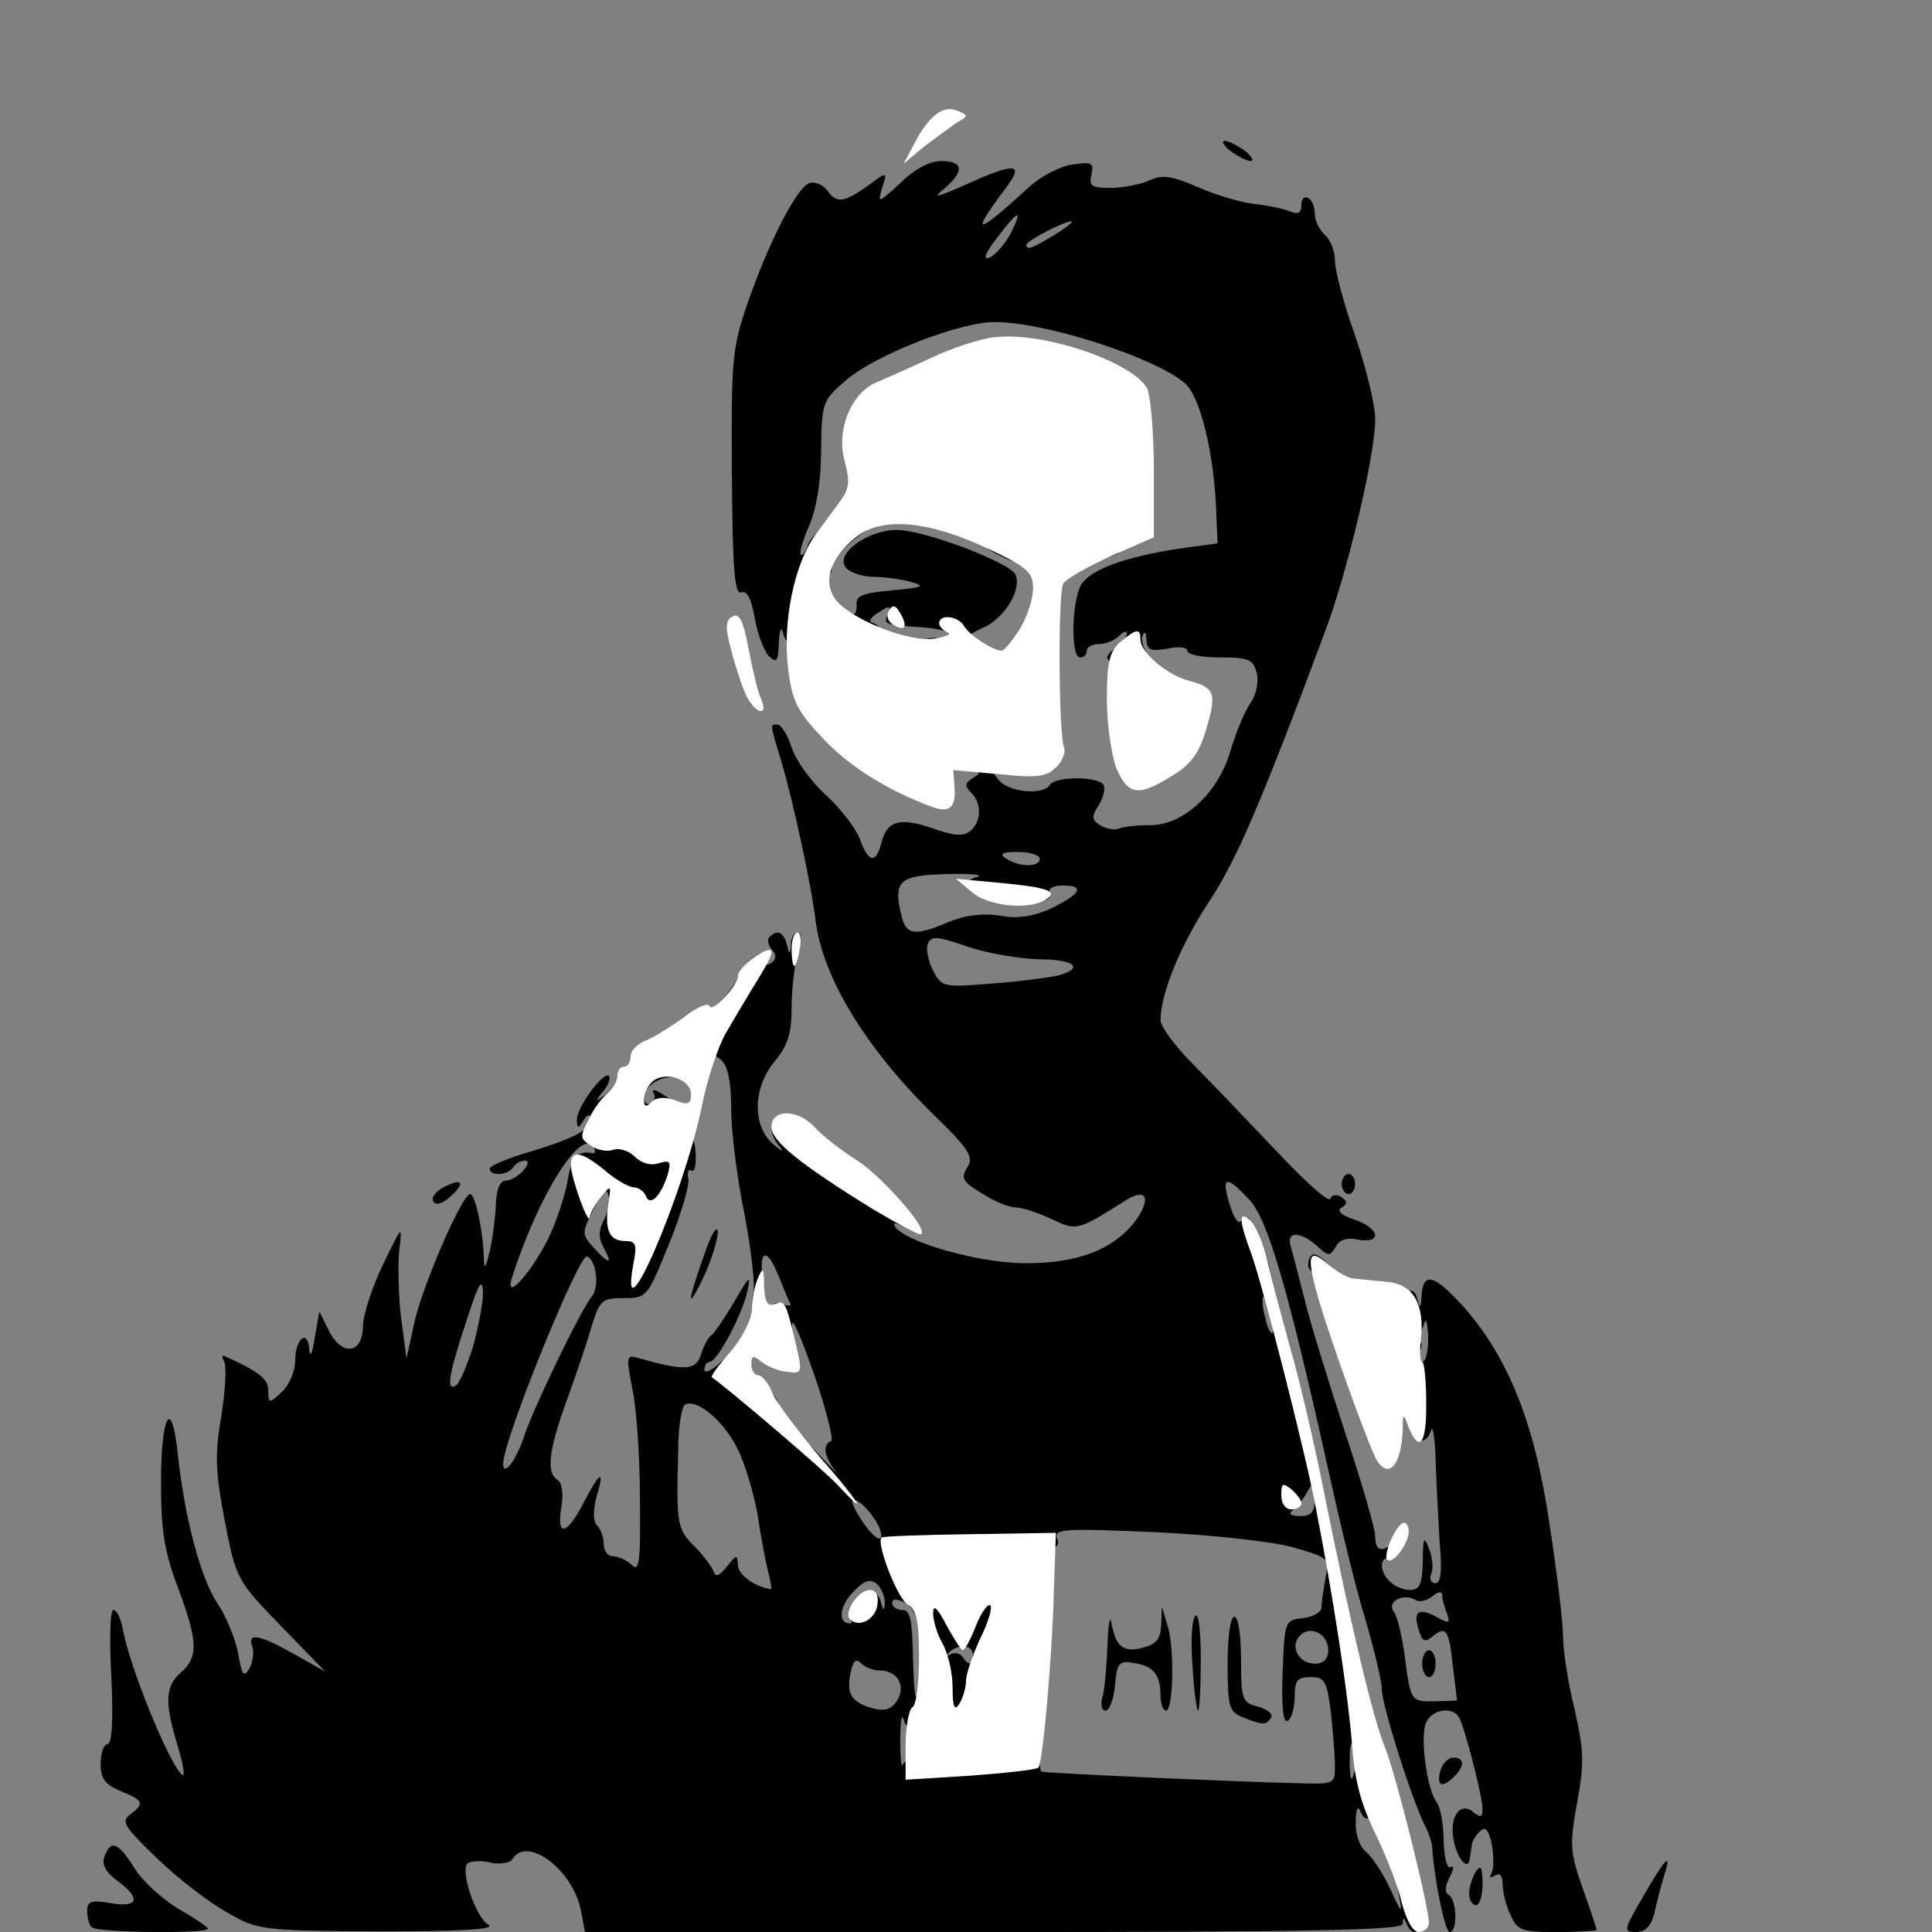 <?xml version="1.0" encoding="utf-8"?>
<!DOCTYPE svg PUBLIC "-//W3C//DTD SVG 1.0//EN" "http://www.w3.org/TR/2001/REC-SVG-20010904/DTD/svg10.dtd">
<svg version="1.0" xmlns="http://www.w3.org/2000/svg" width="288px" height="288px" viewBox="0 0 288 288" preserveAspectRatio="xMidYMid meet">
 <rect x="0" y="0" width="288" height="288" fill="#808080" stroke="none"/>
 <g fill="#000000">
  <path d="M13.7 287.3 c-0.4 -0.3 -0.7 -1.4 -0.7 -2.4 0 -1.5 0.6 -1.7 3.5 -1.2 4.2 0.7 4.6 -0.7 0.9 -3.4 -1.7 -1.3 -2.3 -2.4 -1.8 -3.6 0.9 -2.5 2 -2.1 4.4 1.7 1.1 1.9 4.1 4.6 6.5 6.1 2.5 1.4 4.5 2.8 4.5 3 0 0.8 -16.6 0.6 -17.3 -0.2z"/>
  <path d="M33.9 285.1 c-2.6 -1.4 -7.3 -5 -10.4 -8 -5 -4.8 -5.5 -5.6 -4.1 -6.6 2.2 -1.7 2 -2.1 -1.4 -3.5 -2.4 -1 -3 -1.9 -3 -4.1 0 -1.6 0.5 -2.9 1 -2.9 0.7 0 0.9 -3.4 0.6 -10 -0.3 -5.5 -0.2 -10 0.3 -10 0.5 0 1.1 1.2 1.4 2.8 1 5.7 7.1 20.6 8.9 21.8 0.4 0.3 0.1 -1.7 -0.7 -4.3 -2 -6.5 -1.9 -9 0.5 -11 2.6 -2.3 2.5 -4.7 -0.5 -12.7 -2 -5.3 -2.5 -8.5 -2.5 -15.6 0 -10.2 1.6 -12.9 2.5 -4.3 1 9.5 3.4 18.5 5.9 22.3 1.3 1.9 2.7 5.3 3.1 7.5 0.6 3.3 0.8 3.6 1.7 2.2 0.5 -1 0.7 -2.5 0.4 -3.3 -0.8 -2.1 1.2 -1.7 6.3 1.2 l4.6 2.6 -6.6 -6.8 c-6.6 -6.8 -6.7 -7 -8.4 -15.7 -1.4 -7.4 -1.5 -9.9 -0.5 -15.7 0.6 -3.8 0.8 -7.4 0.4 -8.1 -0.4 -0.6 -0.3 -1 0.2 -0.7 5.1 2.3 6.4 3.4 6.4 5.1 0 1.9 0.1 2 2 0.2 1.1 -1 2 -3.1 2 -4.6 0 -3.4 1.9 -4.9 2.1 -1.7 0.1 1.3 0.5 0.5 0.8 -1.7 l0.7 -4 1.4 2.8 c1.9 3.9 5 3.6 5.1 -0.5 0 -1.8 1.4 -6 3 -9.3 2.9 -6 2.9 -6 2.4 -2 -0.2 2.2 -0.1 6.7 0.3 10 l0.8 6 1.2 -5.5 c1.3 -5.6 7.1 -19 8.3 -19 0.7 0 1.8 4.9 2 8.9 0.1 2.5 0.2 2.5 0.9 -0.4 0.4 -1.6 0.8 -4.7 0.9 -6.7 0.1 -2.5 0.6 -3.8 1.5 -3.8 0.7 0 1.9 -0.7 2.6 -1.5 0.8 -0.9 0.9 -1.5 0.2 -1.5 -0.6 0 -1.4 0.5 -1.7 1 -0.7 1.2 -3.5 1.4 -3.5 0.2 0 -0.4 2.8 -1.6 6.3 -2.6 6.8 -2.1 8.7 -3.2 8.7 -5 0 -0.6 -0.5 -0.4 -1 0.4 -0.8 1.3 -1 1.3 -1 -0.1 0 -1.9 4 -7.3 4.8 -6.5 0.2 0.3 -0.1 1.4 -0.9 2.3 -1.3 1.6 -1.2 1.7 0.4 0.4 0.9 -0.7 1.7 -2 1.7 -2.8 0 -0.8 0.5 -1.1 1 -0.8 0.6 0.3 1.3 -0.1 1.6 -0.9 0.4 -1 1.9 -1.6 4 -1.6 2.8 0 3.4 0.4 3.4 2.1 0 1.2 -0.5 1.9 -1.2 1.6 -1.9 -0.6 -4.8 1.1 -4.8 2.9 0 0.8 0.5 1.2 1 0.9 0.6 -0.4 0.8 -1.1 0.4 -1.6 -0.3 -0.6 0.3 -0.5 1.5 0.3 1.2 0.7 2.1 1.6 2.1 2 0 1.2 -4.4 1 -5.6 -0.2 -0.8 -0.8 -1.5 -0.6 -2.3 0.4 -1.4 1.7 -0.6 4 1.1 3 0.6 -0.4 1.4 -0.1 1.8 0.5 0.8 1.3 3.7 1.7 6 0.7 1.1 -0.5 1.6 0.1 1.7 2.4 0.1 1.7 -0.2 2.8 -0.6 2.5 -0.5 -0.3 -0.7 0.3 -0.5 1.2 0.2 1 -1.1 5.4 -2.9 9.8 -3.2 7.9 -3.3 8 -6.7 8 -3.3 0 -3.6 0.3 -4.9 4.5 -0.7 2.5 -2.4 7.4 -3.7 11 -2.6 7.2 -3 10.5 -1.3 11.6 0.7 0.4 0.9 2.1 0.6 4 -0.8 4.6 0.8 4.3 3.3 -0.6 2.5 -4.8 3.2 -5.1 1.9 -0.8 -0.5 2.1 -0.5 3.6 0.1 4.2 0.6 0.6 1 1.8 1 2.8 0 1 0.6 1.8 1.4 1.8 0.8 0 2.1 0.6 2.8 1.3 1.1 1.1 1.3 -0.6 1.2 -9.7 0 -6.1 -0.5 -13.5 -1.1 -16.4 -1 -5.2 -1 -5.3 1.1 -4.7 6.6 1.9 8.4 1.8 9.1 -0.6 0.4 -1.3 1.1 -2.6 1.6 -2.9 0.4 -0.3 1.9 -2.5 3.4 -5 2.2 -3.9 2.5 -4.1 1.9 -1.5 -0.8 3.6 -4.5 10.5 -5.6 10.5 -0.4 0 -0.8 0.5 -0.8 1.2 0 0.6 1.1 0.1 2.5 -1.2 1.8 -1.7 2.5 -1.9 2.5 -0.9 0 0.9 1.3 2.5 3 3.7 1.7 1.3 3 2.8 3 3.5 0.1 0.7 2.4 3.7 5.3 6.7 2.9 3.1 4.4 4.6 3.4 3.5 -1.8 -2.3 -2.2 -4.1 -0.8 -4.7 0.4 -0.1 -0.7 -4.6 -2.5 -9.8 -1.8 -5.2 -3.3 -8.7 -3.3 -7.7 -0.2 2.9 -3.1 2 -3.1 -0.9 0 -2 0.4 -2.5 1.6 -2 0.9 0.3 1.4 0.3 1.2 -0.1 -0.3 -0.5 -1 -2.3 -1.7 -4 -1.8 -4.5 -3 -4.1 -2.4 0.7 0.4 2.8 0.2 4 -0.7 4 -0.8 0 -1 -0.8 -0.7 -2.2 0.3 -1.1 -0.3 -6.4 -1.3 -11.7 -1.1 -5.3 -2 -12.4 -2 -15.7 0 -4.2 -0.5 -6.5 -1.5 -7.4 -1.2 -1 -1.5 -0.9 -1.5 0.4 0 1 -0.4 1.4 -1 1.1 -2 -1.3 -1 -6.2 2 -9.6 1.6 -1.9 3 -3.8 3 -4.2 0 -1.2 2.7 -3.7 4 -3.7 0.6 0 0.8 0.5 0.4 1.2 -0.4 0.7 -0.3 0.8 0.5 0.4 0.8 -0.6 0.9 -1.2 0.2 -2 -0.6 -0.7 -0.8 -1.6 -0.4 -1.9 1.1 -1.2 2.1 -0.8 2.6 1.1 0.4 1.6 0.5 1.6 0.6 0 0 -1 0.5 -1.8 1 -1.8 0.6 0 0.6 1.2 0 3.2 -0.5 1.8 -0.9 5.5 -0.9 8.1 0 3.8 -0.6 5.6 -2.5 7.9 -3.3 3.9 -3.4 9.7 -0.2 12.4 1.2 1 1.6 1.2 1 0.4 -1.6 -1.7 -1.7 -4 -0.3 -4 1.7 0 17.9 11.7 20.1 14.4 2.2 2.8 1.9 3.2 -1.3 1.5 -1.3 -0.7 -1.8 -0.7 -1.4 -0.1 1.4 2.3 12.2 5.4 19.1 5.5 8 0.1 13.6 -2 16.9 -6.5 2.3 -3.3 1.4 -4.8 -1.7 -2.8 -7.1 4.5 -7.2 4.5 -11 2.7 -1.9 -0.9 -4.3 -1.7 -5.2 -1.7 -1 0 -3.3 -0.9 -5.1 -2.1 -2.9 -1.7 -3.2 -2.3 -2.2 -3.9 1 -1.5 0.3 -2.7 -5.3 -8.1 -10 -9.9 -16.2 -20.2 -17.3 -28.5 -0.6 -5.2 -3.3 -17.7 -5.1 -23.8 -1.8 -5.9 -1.7 -5.6 -0.6 -5.6 0.5 0 1.5 1.5 2.1 3.4 0.6 1.9 2.9 5.1 5.1 7.1 2.2 2 4.5 5 5.1 6.6 1.2 3.5 2.4 3.7 3.2 0.5 0.8 -3.3 2.8 -3.8 7.7 -2.1 3.1 1.1 4.5 1.2 5.5 0.4 1.7 -1.4 1.8 -4.1 0.2 -5.7 -1 -1 -1 -1.5 0.2 -2.2 1.3 -0.8 1.2 -1 -0.2 -1 -1 0 -1.8 -0.7 -1.8 -1.5 0 -1.1 1.1 -1.5 4 -1.5 3.3 0 4 0.3 4 2 0 1.4 -0.5 1.8 -1.7 1.3 -1.6 -0.6 -1.6 -0.5 -0.4 1 1.5 1.8 6.6 2.3 7.6 0.7 0.8 -1.3 7.2 -1.3 8 0 0.3 0.5 0 1.9 -0.7 3 -1.1 1.7 -1.1 2.2 0.2 3 0.8 0.5 2.1 0.8 2.8 0.5 0.8 -0.3 2.9 -0.5 4.7 -0.5 4.9 0 10.1 -4.8 11.9 -11 0.8 -2.7 2.1 -5.9 3 -7.2 0.9 -1.3 1.3 -3.3 0.9 -4.6 -0.5 -1.9 -1.2 -2.2 -5.4 -2.2 -2.7 0 -4.9 -0.4 -4.9 -1 0 -0.5 -1.3 -0.7 -3 -0.3 -2.5 0.4 -3 0.2 -3.1 -1.3 0 -1.2 -0.3 -1.4 -0.6 -0.6 -0.3 0.7 0.3 2.3 1.3 3.4 1.9 2.1 1.9 2.1 -2 1.5 -4.8 -0.8 -5.6 -1.5 -3.3 -3.1 0.9 -0.7 1.7 -1.7 1.7 -2.2 0 -0.4 -0.5 -0.3 -1.2 0.4 -0.7 0.7 -2 1.2 -3 1.2 -1 0 -1.8 0.5 -1.8 1 0 0.6 -0.4 1 -1 1 -1.3 0 -1.3 -7.1 -0.1 -10.3 1 -2.7 6.8 -4.8 16.1 -6.1 l4.5 -0.6 -0.2 -4.8 c-0.3 -8.4 -2.3 -16.9 -4.6 -19 -4.2 -3.8 -20.8 -9.2 -28.4 -9.2 -5.2 0 -17.6 4.8 -22.1 8.6 -3.6 3.1 -3.7 3.3 -3.8 10.5 0 4.7 -0.7 8.8 -1.8 11.3 -0.9 2.1 -1.5 4 -1.2 4.3 0.2 0.2 0.7 -0.4 1 -1.4 1.2 -3.4 10.6 -6.8 12.1 -4.3 0.3 0.5 0 1 -0.9 1 -2 0 -7.6 4.9 -7.6 6.6 0 0.9 -0.4 1.3 -0.9 0.9 -1 -0.6 -1.6 0.9 -2.7 6.7 -0.6 3.9 -2.9 5.1 -3.7 2.1 -0.3 -1 -0.5 -0.3 -0.6 1.5 -0.1 2.8 -0.3 3.1 -1.5 2 -0.7 -0.8 -1.7 -3.3 -2.1 -5.7 -0.5 -2.8 -1.1 -4.1 -2 -3.8 -1 0.4 -1.3 -3.4 -1.4 -17.6 -0.1 -16.9 0 -18.7 2.3 -25.4 3.2 -9.2 7.3 -17.2 9.2 -18 0.8 -0.3 2.1 0.2 2.8 1.2 1.4 1.9 2.5 1.7 6.5 -1.2 2.3 -1.7 2.4 -1.7 1.6 0.7 -0.7 2.4 -0.6 2.3 2.7 -0.7 2.1 -2.1 4.4 -3.3 6.1 -3.3 3.3 0 3.5 1.5 0.5 4.1 -1.9 1.5 -1.3 1.4 3.2 -0.6 7.5 -3.4 8.8 -3.2 5.8 0.7 -5.3 7.1 -4.4 7 3.8 -0.5 1.7 -1.5 4.6 -3 6.4 -3.2 2.8 -0.4 3.1 -0.2 2.7 1.5 -0.4 1.7 0 2 2.8 2 1.9 0 4.5 -0.5 5.8 -1.1 1.9 -0.9 3.4 -0.7 7.3 1 2.7 1.2 6.5 2.3 8.4 2.5 1.9 0.2 4.3 0.7 5.3 1.1 1.2 0.5 1.7 0.3 1.7 -1 0 -0.9 0.5 -1.3 1 -1 0.6 0.3 1 1.4 1 2.4 0 1 0.7 2.4 1.5 3.1 0.8 0.7 1.5 2.4 1.5 3.9 0 1.4 1.3 6.4 3 11.1 1.6 4.7 3 10.3 3 12.5 0 5.3 -4.1 22.7 -7.5 31.7 -9.7 26 -13.2 34 -17.2 40.1 -4.3 6.5 -7.3 13.8 -7.3 17.8 0 0.9 2.2 3.9 4.9 6.6 2.6 2.6 8.2 8.5 12.4 12.9 4.2 4.5 7.8 7.7 8 7.1 0.2 -0.6 0.9 -0.7 1.6 -0.3 1 0.7 1 1 0.1 1.6 -0.8 0.5 -0.1 1.1 1.9 1.8 3.8 1.3 4.2 3.6 0.6 3 -1.7 -0.4 -2.9 0 -3.4 1.1 -0.9 1.4 -1.1 1.4 -2.8 -0.2 -2.5 -2.2 -4.6 -2.2 -3.9 0.1 0.3 0.9 1.2 4.5 2.1 8 0.8 3.4 3.6 12.3 6 19.7 2.5 7.5 4.5 14.4 4.5 15.5 0 2.3 1 2.5 2.9 0.8 1 -1.1 1.2 -0.9 0.9 0.7 -0.2 1.1 -1 1.9 -1.6 1.7 -0.7 -0.1 -1.2 0.4 -1.2 1.1 0 1.9 2.1 3.7 4.2 3.7 1.4 0 1.8 -0.8 1.9 -4.2 0 -3.6 0.2 -3.9 0.9 -2 0.5 1.2 0.7 2.9 0.4 3.7 -0.4 0.8 -0.1 1.5 0.6 1.5 0.8 0 1 -1.9 0.6 -6.2 -0.2 -3.5 -0.5 -9 -0.6 -12.3 -0.1 -3.3 -0.4 -5.2 -0.7 -4.2 -0.3 1 -1 1.6 -1.6 1.4 -1.6 -0.5 -2 -13.4 -0.5 -14.3 0.8 -0.5 0.9 -0.2 0.5 0.9 -0.3 1 -0.2 1.7 0.3 1.7 0.6 0 0.9 -1.7 0.9 -3.7 -0.1 -2.1 -0.3 -3 -0.6 -2 -0.8 2.9 -3.3 2 -3.3 -1.2 0 -3.4 1.6 -5 2.3 -2.4 0.4 1.4 0.5 1.3 0.6 -0.4 0.2 -3.8 1.8 -3.4 6.2 1.4 6.8 7.7 10.7 17.5 12.9 32.6 1.1 7.1 2 14.6 2 16.6 0 2 0.7 6.8 1.7 10.8 1.4 6.2 1.5 8.1 0.4 14 -1.1 6.2 -1.1 7.3 0.8 12.7 1.2 3.3 2.1 6.1 2.1 6.3 0 0.1 -2.6 0.3 -5.8 0.3 -5.3 0 -6 -0.2 -7 -2.5 -0.7 -1.4 -1.2 -3.5 -1.2 -4.6 0 -1.3 -0.4 -1.8 -1.2 -1.3 -0.6 0.4 -0.8 0.3 -0.5 -0.3 0.4 -0.6 0.4 -2.5 0.1 -4.3 -0.5 -2.3 -1 -2.8 -1.8 -2 -0.6 0.6 -1.2 1.5 -1.2 2.1 -0.1 0.5 -0.2 1.4 -0.3 2 -0.2 1.9 -1.9 0 -2.4 -2.8 -0.7 -3.5 1 -5.8 2.9 -4.2 1.1 0.9 1.4 0.8 1.4 -0.4 0 -2 -2.7 -12.3 -3.5 -13.7 -1.1 -1.8 -4.3 -1.1 -5 1 -0.8 2.5 0.3 10 1.7 11.7 0.5 0.7 1 3.2 1 5.7 0.1 2.6 0.5 4.3 1.1 3.9 0.5 -0.3 0.4 0.4 -0.2 1.5 -0.7 1.4 -0.8 2.3 -0.1 2.7 1.2 0.8 1.3 5.5 0.1 5.5 -0.7 0 -2.3 -7.9 -2.6 -12.6 0 -0.6 -0.5 -2.2 -1.2 -3.5 -2 -4.1 -6.3 -17.8 -6.3 -20 0 -1.2 -1.1 -5.8 -2.4 -10.3 -1.4 -4.4 -3.8 -14.4 -5.5 -22.1 -6.1 -27.4 -9.1 -37.8 -11.9 -40.7 -3.4 -3.7 -4.2 -3.5 -2.9 0.7 0.6 2 1.3 3.1 1.7 2.5 1.1 -1.7 2.7 0.9 4.1 6.5 0.6 2.8 2.2 8.6 3.4 13 1.3 4.4 3.7 15.2 5.5 24 1.7 8.8 3.8 18.5 4.6 21.5 1.6 6.2 1.8 13.6 0.5 14.5 -0.5 0.3 -1.2 -0.3 -1.4 -1.2 -0.3 -1 -0.5 0 -0.5 2.2 0 2.2 0.2 3.2 0.5 2.3 0.9 -3.6 3.3 -2 3.3 2.2 0 3.8 -1.3 5.4 -2.3 2.8 -0.3 -0.7 -0.6 0.1 -0.6 1.8 -0.1 1.8 0.6 3.7 1.6 4.5 0.9 0.8 2.5 3.2 3.5 5.4 1.8 3.9 1.9 3.9 1.3 0.8 -0.5 -2.5 -0.3 -3.3 0.8 -3.3 1.5 0 2.7 2.9 2.7 6.8 0 2.4 -1.5 3 -2.3 1 -0.4 -1 -0.6 -1 -0.6 0 -0.1 0.9 -13 1.2 -61 1.2 l-60.9 0 -0.6 -3.2 c-1.2 -6.1 -8 -11.2 -10.2 -7.7 -0.3 0.6 -1.9 0.9 -3.5 0.5 -1.5 -0.3 -3 -0.2 -3.3 0.3 -0.9 1.4 1.4 8 3.2 9 1.2 0.7 -3.9 1 -16.3 1 -17.6 -0.1 -18.1 -0.2 -22.6 -2.8z m165.1 -21.8 c0 -1.6 -0.3 -5.2 -0.6 -8 -0.6 -4.7 -0.9 -5.3 -3 -5.3 -2 0 -2.4 0.5 -2.4 2.9 0 1.7 -0.5 3.3 -1 3.6 -0.7 0.5 -1 -1.9 -0.8 -7.2 0.3 -7.7 0.3 -7.8 3.1 -8.1 1.5 -0.2 2.7 -0.9 2.7 -1.6 0 -0.8 0.3 -2.7 0.6 -4.4 0.6 -2.9 0.5 -3 -4.7 -4.5 -3 -0.9 -12.2 -1.9 -20.7 -2.3 -13.8 -0.6 -15.2 -0.5 -14.6 1 0.5 1.4 -0.3 1.6 -6.4 1.6 -3.8 0 -8.9 0.3 -11.4 0.6 -4.1 0.6 -4.4 0.9 -4 3 0.5 2.5 2.1 2.9 11.5 2.4 3.5 -0.1 3.7 0 3.7 2.9 0 2.8 -1.5 6.8 -3.1 8.1 -0.3 0.3 -0.9 2.2 -1.2 4.4 -0.3 2.1 -0.7 4 -0.9 4.1 -0.2 0.1 -2.6 0.5 -5.5 0.9 -4.4 0.6 -5.2 0.4 -5.6 -1.1 -0.3 -1 -0.5 0.5 -0.5 3.2 0 2.8 0.2 4.3 0.4 3.5 0.6 -2 20.4 -2.3 20.4 -0.3 0 0.7 0.1 1.4 0.3 1.4 0.2 0.2 28.6 1.5 37.5 1.7 6.1 0.2 6.2 0.2 6.2 -2.5z m-65.1 -10.1 c1.1 -2.2 -0.3 -4.2 -2.9 -4.2 -0.9 0 -2.1 -0.5 -2.7 -1.1 -0.7 -0.7 -1.2 -0.3 -1.5 1.5 -0.6 2.8 0 4 2.2 4.9 2.7 1 3.9 0.7 4.9 -1.1z m4.3 -1.6 c0.8 0.5 0.9 -0.1 0.3 -1.7 -0.4 -1.3 -0.9 -4.1 -1.2 -6.2 -0.3 -2.3 -1.2 -4.1 -2.4 -4.8 -1.3 -0.6 -1.9 -0.6 -1.9 0.1 0 0.5 0.7 1 1.5 1 1.2 0 1.5 1.5 1.6 7.3 0.1 3.9 0.3 6.4 0.6 5.4 0.2 -0.9 0.9 -1.4 1.5 -1.1z m78.4 -3 c-0.6 -5.7 -1 -6.3 -3 -4.7 -1.2 1 -1.6 0.8 -2.1 -0.9 -0.9 -2.8 -0.1 -3.4 2.6 -2 1.9 1.1 2.1 1 1.6 -0.5 -0.4 -0.9 -0.7 -2.1 -0.7 -2.7 0 -0.6 -0.6 -0.6 -1.5 0.2 -0.8 0.6 -1.9 0.9 -2.5 0.5 -1.8 -1.1 -4.4 0.3 -3.2 1.8 0.5 0.6 1.2 3.6 1.6 6.6 0.9 6.8 0.9 6.8 4.7 6.7 l3.1 -0.1 -0.6 -4.9z m-71.6 -2 c0 -1.5 -2.4 -1.6 -3.7 -0.1 -0.4 0.4 -0.3 0.5 0.4 0.1 0.6 -0.3 1.4 -0.2 1.8 0.4 0.9 1.4 1.5 1.2 1.5 -0.4z m53 -0.6 c0 -2.4 -2.6 -3.8 -4.2 -2.2 -1.6 1.6 -0.2 4.2 2.2 4.2 1.3 0 2 -0.7 2 -2z m-71.3 -4.6 c-1 -1 1.2 -4.4 2.8 -4.4 0.7 0 1.6 0.8 1.8 1.8 0.4 1.4 0.5 1.4 0.6 0.1 0 -0.9 -0.5 -2.2 -1.2 -2.8 -1.1 -0.8 -1.9 -0.5 -3.6 1.3 -2 2.1 -2.2 4.6 -0.4 4.6 0.4 0 0.3 -0.3 0 -0.6z m-12.2 -7.1 c-0.4 -1.6 -1.1 -5.4 -1.6 -8.7 -0.6 -3.2 -1.9 -7.6 -3 -9.7 -2 -4.1 -6.1 -7.5 -7.8 -6.5 -0.5 0.3 -1 3.4 -1 6.8 -0.3 11.2 -0.2 11.7 2.6 14.5 1.1 1.1 2.3 2.7 2.6 3.4 0.4 1.1 0.8 0.9 2.1 -0.6 1.4 -1.8 1.5 -1.8 1.6 -0.2 0 1.4 2.4 3.2 4.9 3.6 0.2 0.1 0 -1.1 -0.4 -2.6z m15.9 -7.8 c-0.8 -1.3 -2.1 -2.6 -2.9 -2.9 -0.8 -0.3 -0.5 0.8 0.8 2.8 1.2 1.9 2.5 3.2 2.9 2.9 0.4 -0.2 0.1 -1.5 -0.8 -2.8z m65.6 -3.2 c-0.1 -2.6 -0.1 -2.7 -1.2 -0.8 -0.6 1.1 -1.6 2.3 -2.2 2.7 -0.6 0.5 -0.1 0.8 1.2 0.8 1.7 0 2.2 -0.6 2.2 -2.7z m-117.9 -9.1 c1.3 -4.1 8.5 -19 10.1 -20.9 1.2 -1.4 0.7 -5.5 -0.7 -6 -1.2 -0.4 -12.5 27.4 -12.5 30.9 0 2 1.9 -0.4 3.1 -4z m-7.6 -13.4 c0.8 -2.9 1.5 -6.5 1.5 -8.2 -0.1 -2.3 -0.7 -1.2 -2.5 4.4 -2.7 8.1 -3 10.5 -1.5 9.5 0.5 -0.3 1.6 -2.9 2.5 -5.7z m118.9 -5.2 c-0.3 -1.5 -0.8 -2.5 -1.1 -2.3 -0.2 0.3 -0.1 1.7 0.3 3.1 0.3 1.5 0.8 2.5 1.1 2.3 0.2 -0.3 0.1 -1.7 -0.3 -3.1z m-107.8 -10.7 c1.3 -2.6 2.6 -6.6 3 -8.8 0.6 -3.7 1.4 -4.6 3.7 -4.2 0.5 0.1 0.5 -0.3 0.2 -0.9 -1.9 -3 -8.3 7.3 -12.2 19.5 -1.1 3.6 2.6 -0.4 5.3 -5.6z m8.4 1.1 c-0.8 -1.4 -0.8 -2.6 0 -4.1 0.6 -1.1 1 -2.8 0.7 -3.7 -0.2 -1.2 -0.9 -0.6 -2.2 2 -1.8 3.6 -1.8 3.8 0 5.8 2.3 2.5 2.9 2.6 1.5 0z m67.8 -40.6 c3.9 -1.1 2.4 -2.4 -3 -2.4 -2.9 -0.1 -7.7 -0.9 -10.6 -1.9 -4.6 -1.6 -5.4 -1.6 -5.9 -0.4 -0.3 0.8 0.1 2.6 0.8 4 1.3 2.5 1.6 2.5 8.9 1.9 4.1 -0.3 8.5 -0.9 9.8 -1.2z m-16.3 -8 c2.5 -1 5.1 -1.3 7.6 -0.9 2.6 0.5 4.9 0.1 7.4 -1 4.6 -2.2 5.3 -3.5 2 -3.5 -1.4 0 -2.3 0.4 -2 1 0.9 1.5 -3.5 2.2 -7.9 1.3 -4.3 -0.9 -5.8 -2.8 -2.9 -3.6 1 -0.3 -1.1 -0.5 -4.7 -0.4 -7 0.2 -7.9 1 -6.6 6.3 0.7 2.8 2 3 7.1 0.8z m13.5 -9.4 c0 -0.5 -1.5 -1 -3.2 -1 -2.5 0 -2.9 0.3 -1.8 1 2 1.3 5 1.3 5 0z m-4.4 -93.1 c2 -3.9 1.2 -3.7 -2 0.6 -1.8 2.3 -2.1 3.3 -1.1 2.9 0.9 -0.4 2.2 -1.9 3.1 -3.5z m6.6 0.1 c1.8 -1.1 2.9 -2 2.5 -2 -1.1 0 -6.7 2.9 -6.7 3.5 0 0.9 0.9 0.5 4.2 -1.5z"/>
  <path d="M185.3 256 c-2.1 -0.8 -2.3 -1.6 -2.3 -8 0 -4 0.4 -7 1 -7 0.6 0 1 2.8 1 6.4 0 6 0.2 6.4 2.5 7 1.4 0.4 2.3 1.1 2 1.6 -0.7 1.2 -1.3 1.2 -4.2 0z"/>
  <path d="M164.4 252.8 c0.3 -1.3 0.6 -4.8 0.7 -7.8 0.1 -3 0.4 -4.4 0.6 -3 0.6 3.5 1.8 4.4 4.7 3.6 2 -0.5 2.6 -1.3 2.7 -3.4 l0.1 -2.7 0.9 3 c1 3.5 0.8 12.5 -0.3 12.5 -0.4 0 -0.8 -1 -0.8 -2.2 0 -3.2 -1.1 -4.5 -4 -4.9 -2.2 -0.4 -2.5 0 -2.8 3.4 -0.2 2 -0.8 3.7 -1.4 3.7 -0.6 0 -0.8 -1 -0.4 -2.2z"/>
  <path d="M177.8 248.8 c-0.3 -3.5 -0.2 -7 0.3 -7.8 0.5 -0.9 0.9 1.6 0.9 6.3 0 4.2 -0.2 7.7 -0.4 7.7 -0.2 0 -0.6 -2.8 -0.8 -6.2z"/>
  <path d="M212 248 c0 -1.1 0.5 -2 1 -2 0.6 0 1 0.9 1 2 0 1.1 -0.4 2 -1 2 -0.5 0 -1 -0.9 -1 -2z"/>
  <path d="M244.6 283.3 c3.6 -6.3 4.7 -7.5 3.5 -3.8 -0.5 1.7 -1.2 4.2 -1.5 5.8 -0.5 1.8 -1.3 2.7 -2.7 2.7 -1.9 0 -1.9 -0.2 0.7 -4.7z"/>
  <path d="M219 282.3 c0 -1 0.5 -2.5 1 -3.3 0.7 -1.1 1 -0.7 1 1.8 0 1.7 -0.4 3.2 -1 3.2 -0.5 0 -1 -0.8 -1 -1.7z"/>
  <path d="M214.7 264 c0.3 -1.1 1.2 -2 1.9 -2 1.7 0 1.8 1.2 0.2 2.8 -1.8 1.8 -2.7 1.5 -2.1 -0.8z"/>
  <path d="M103 193.5 c0 -0.6 0.9 -3.5 2 -6.5 1 -3 1.9 -4.5 2 -3.4 0 1.2 -0.9 4.1 -2 6.5 -1.1 2.4 -2 3.9 -2 3.4z"/>
  <path d="M195 188.5 c0 -0.8 0.4 -1.5 0.9 -1.5 0.5 0 1.4 0.7 2.1 1.5 1 1.3 0.9 1.5 -0.9 1.5 -1.2 0 -2.1 -0.6 -2.1 -1.5z"/>
  <path d="M64.6 179.1 c-0.4 -0.5 0.3 -1.5 1.5 -2.1 2.8 -1.5 3.4 -0.7 1 1.4 -1.2 1.1 -2.1 1.3 -2.5 0.7z"/>
  <path d="M200 176.5 c0 -0.8 0.5 -1.5 1 -1.5 0.6 0 1 0.7 1 1.5 0 0.8 -0.4 1.5 -1 1.5 -0.5 0 -1 -0.7 -1 -1.5z"/>
  <path d="M139.5 96 c-1.9 -0.8 -1.8 -0.9 0.4 -0.9 3.7 -0.1 1.7 -1.3 -2.6 -1.6 -5.6 -0.4 -5.6 -0.4 -4.9 -2 0.4 -1.2 0.2 -1.3 -1.4 -0.2 -1.1 0.6 -1.6 1.3 -1 1.5 2.2 0.8 0.8 2.2 -2 2.2 -2.3 0 -3 -0.4 -3 -2 0 -1.2 0.5 -1.7 1.4 -1.4 0.9 0.3 1.3 -0.1 1.3 -1.3 -0.2 -1.5 0.8 -1.9 5.3 -2.3 4.4 -0.4 5 -0.6 3 -1.2 -1.4 -0.4 -3.9 -0.8 -5.6 -0.8 -1.7 0 -3.7 -0.6 -4.3 -1.4 -1.7 -2 3.2 -5.6 7.6 -5.6 4.1 0 17 4.9 17.7 6.7 0.9 2.3 -1.7 6.5 -4.9 7.9 -1.6 0.7 -2.4 1.3 -1.7 1.4 0.6 0 1.2 0.5 1.2 1 0 1.2 -3.7 1.2 -6.5 0z"/>
  <path d="M159 84 c0 -2.2 3.9 -3.7 6.7 -2.5 1.5 0.6 1.6 0.8 0.3 1.3 -0.8 0.2 -2.7 1.1 -4.2 1.9 -2.6 1.2 -2.8 1.2 -2.8 -0.7z"/>
  <path d="M150.3 83.4 c-4.9 -2.1 -5.4 -3.8 -0.8 -3.1 4.3 0.7 4.8 1 4.3 3 -0.2 1.2 -0.8 1.2 -3.5 0.1z"/>
  <path d="M183.4 22.5 c-1 -0.8 -1.4 -1.5 -0.8 -1.5 0.5 0 1.9 0.7 3 1.5 1 0.8 1.4 1.5 0.8 1.5 -0.5 0 -1.9 -0.7 -3 -1.5z"/>
 </g>
 <g fill="#ffffff">
  <path d="M209 283.8 c-0.5 -2.4 -2.3 -7 -3.9 -10.3 -2.2 -4.5 -3.2 -8 -3.6 -14 -0.6 -7.1 -2.6 -20.6 -5.4 -35 -1.5 -7.9 -7.8 -32.6 -9.5 -37.4 -2 -5.4 -2 -6.7 -0.2 -5.2 0.8 0.7 2 3.5 2.6 6.4 0.7 2.9 2.3 8.8 3.5 13.2 1.3 4.4 3.5 14.1 5 21.5 3.6 18.1 7.2 33.4 9 37.6 1.5 3.6 6.5 23.6 6.5 26 0 0.8 -0.7 1.4 -1.5 1.4 -0.9 0 -1.8 -1.7 -2.5 -4.2z"/>
  <path d="M135 260.2 c0 -2.8 0.5 -5.4 1 -5.7 0.6 -0.3 1 -3.7 1 -7.5 0 -5.4 -0.4 -7.1 -1.7 -7.8 -1.5 -0.9 -4.7 -9.1 -3.9 -10 0.2 -0.2 6.1 -0.4 13.2 -0.5 l12.8 -0.2 -0.3 8.7 c-0.3 10.8 -1.7 25.7 -2.3 26.3 -0.3 0.3 -4.8 0.8 -10.2 1.2 l-9.6 0.6 0 -5.1z m9 -9.6 c0 -1.1 1 -3.9 2.1 -6.3 1.2 -2.4 1.9 -4.7 1.5 -5 -0.3 -0.3 -1.3 1 -2.1 3 -0.8 2.1 -1.7 3.7 -2 3.7 -0.2 0 -1.3 -1.7 -2.4 -3.7 -1.4 -2.7 -2 -3.2 -2 -1.8 0 1.1 0.6 3.1 1.4 4.5 0.8 1.4 1.5 4.3 1.5 6.5 0 3 0.3 3.6 1 2.5 0.5 -0.8 1 -2.4 1 -3.4z"/>
  <path d="M126.7 241.4 c-1 -1 1.2 -4.4 2.9 -4.4 1 0 1.4 0.8 1.2 2.2 -0.3 2.2 -2.7 3.5 -4.1 2.2z"/>
  <path d="M206.8 232.5 c-0.7 -0.7 1.4 -5.5 2.5 -5.5 0.4 0 0.7 0.6 0.7 1.3 0 1.8 -2.4 5 -3.2 4.2z"/>
  <path d="M191 222.9 c0 -1.8 0.2 -1.9 1.5 -0.9 0.8 0.7 1.5 1.6 1.5 2.1 0 0.5 -0.7 0.9 -1.5 0.9 -0.9 0 -1.5 -0.9 -1.5 -2.1z"/>
  <path d="M124.9 221.4 c-1.8 -2 -16.1 -14.2 -18.8 -16.1 -0.2 -0.1 1 -1.8 2.8 -3.8 1.7 -2 3.1 -4.7 3.2 -6.3 0 -1.5 0.4 -3.6 0.9 -4.7 0.7 -1.7 0.9 -1.5 0.9 1.2 0.1 2.4 0.5 3.1 1.6 2.7 1.5 -0.6 1.6 -0.5 3.2 6.2 0.9 4 0.9 4.2 -1.3 3.9 -1.3 -0.1 -3 -0.8 -3.9 -1.5 -1.2 -1 -1.5 -1 -1.5 0.4 0 0.9 0.5 1.6 1 1.6 0.6 0 1.6 1.2 2.2 2.8 0.7 1.5 3.9 5.7 7.1 9.5 5.7 6.5 7.5 9.4 2.6 4.1z"/>
  <path d="M205.3 217.8 c-1.1 -1.8 -7.1 -18.3 -8.9 -24.7 -1.7 -6 -1.3 -7.2 1.6 -4.6 1.2 1 2.8 2 3.8 2.1 0.9 0.1 3.2 0.3 5.1 0.5 3.8 0.4 5.5 3.3 4.9 8.7 -0.2 1.7 -0.1 3.2 0.2 3.2 0.3 0 0.6 2.7 0.6 6 0.1 6.2 -1 7.7 -2.6 3.8 -0.8 -2.2 -0.9 -2.2 -0.9 0.4 -0.2 5.1 -2 7.3 -3.8 4.6z"/>
  <path d="M94.4 188.5 c0.6 -3 0.4 -3.5 -1.2 -3.5 -2.4 0 -3.1 -1.7 -2.5 -5.6 0.4 -2.8 0.4 -2.8 -1.1 -1 -0.9 1.1 -1.6 2.5 -1.7 3 -0.1 1.6 -2.7 -5.6 -2.8 -7.6 -0.1 -2.5 1.6 -2.2 5.1 0.7 1.6 1.4 3.6 2.5 4.3 2.5 0.7 0 1.5 0.6 1.8 1.3 0.6 1.6 2.2 0 3.2 -3.1 0.6 -2.1 0.4 -2.3 -1.3 -1.8 -1.2 0.4 -2.6 0 -3.6 -1 -0.9 -0.9 -2.3 -1.3 -3.2 -1 -0.8 0.3 -2.3 0.1 -3.3 -0.6 -1.6 -1 -1.7 -1.4 -0.4 -3.8 0.7 -1.6 2 -3.3 2.8 -4 0.8 -0.7 1.5 -1.9 1.5 -2.6 0 -0.8 0.5 -1.4 1 -1.4 0.6 0 1 -0.7 1 -1.5 0 -0.9 1 -1.9 2.3 -2.4 1.2 -0.5 3.8 -2.1 5.7 -3.5 1.9 -1.5 3.6 -2.2 3.8 -1.6 0.4 1 4.2 -3.1 4.2 -4.5 0 -1 2.3 -3 4.2 -3.8 1.3 -0.4 1.1 0.5 -1.1 4.1 -1.6 2.6 -3.8 6.3 -4.9 8.2 -1.1 1.9 -2.8 6.9 -3.6 11 -2.7 13.1 -12.4 35.6 -10.2 23.5z m6.2 -24.5 c2 0.8 2.4 0.6 2.4 -0.9 0 -2.2 -3.8 -3.5 -5.7 -1.9 -0.7 0.6 -1.3 1.8 -1.3 2.6 0 1.2 0.3 1.3 1.1 0.5 0.8 -0.8 2 -0.8 3.5 -0.3z"/>
  <path d="M130.2 180.3 c-11 -6.8 -15.2 -10.2 -15.2 -12.3 0 -2.8 4.1 -2.7 6.6 0.2 1 1.1 3.8 3.3 6.2 4.8 4 2.6 11.2 11 9.4 11 -0.5 0 -3.6 -1.7 -7 -3.7z"/>
  <path d="M118 141.5 c0 -1.4 0.4 -2.5 0.9 -2.5 0.4 0 0.6 1.1 0.3 2.5 -0.2 1.4 -0.6 2.5 -0.8 2.5 -0.2 0 -0.4 -1.1 -0.4 -2.5z"/>
  <path d="M144.9 133 l-2.4 -2 6.5 0.6 c7.4 0.7 8.8 1.3 6.9 2.5 -2.5 1.6 -8.6 1 -11 -1.1z"/>
  <path d="M139 120.3 c-6.6 -2.4 -12.5 -6.1 -16.3 -10.2 -3.9 -4.1 -4.6 -5.6 -5.2 -10.3 -0.9 -7 0.9 -15.7 4 -20 1.3 -1.8 3.1 -4.2 3.9 -5.3 1.2 -1.7 1.3 -2.8 0.5 -5.8 -1.3 -4.7 1.1 -10.4 5 -11.8 1.4 -0.6 5 -2.2 8 -3.6 3 -1.4 7.2 -2.8 9.2 -3 7.1 -1 20.7 3.6 22.9 7.6 0.5 1.1 1 6.5 1 12.1 l0 10.1 -6.4 2.8 c-3.5 1.6 -6.7 3.4 -7.1 4.1 -0.8 1.3 -0.7 22.2 0.1 24.4 0.3 0.7 -0.2 2.1 -1.2 3 -1.4 1.4 -2.8 1.6 -8.5 1 l-6.8 -0.6 0.2 2.7 c0.2 2.9 -0.8 3.7 -3.3 2.8z m13 -26.5 c1.1 -1.8 2 -4.5 2 -6.1 0 -2.4 -0.8 -3.1 -6.7 -5.9 -8.9 -4.2 -15.8 -4.8 -19.6 -1.8 -3.9 3.1 -5.1 6.6 -3.2 9.3 2.1 2.9 10.9 6.5 14.8 5.9 1.8 -0.3 2.6 -0.7 2 -0.9 -0.7 -0.3 -1.3 -0.9 -1.3 -1.4 0 -1.4 2.8 -1.1 3.7 0.4 0.8 1.4 4.2 3.6 5.6 3.7 0.4 0 1.6 -1.5 2.7 -3.2z"/>
  <path d="M133.1 93.1 c-0.8 -0.5 -1 -1.4 -0.6 -2.1 0.6 -0.9 1 -0.8 1.7 0.4 1.2 2.1 0.7 2.8 -1.1 1.7z"/>
  <path d="M166.4 114.5 c-0.7 -1.9 -1.4 -6.5 -1.4 -10.2 0 -5.6 0.4 -7.2 2 -8.6 2.4 -2 3 -2.1 3 -0.4 0 2 4.1 5.4 7.3 6.2 3.8 1 4.1 1.9 2.5 7.2 -1 3.5 -2.2 5.2 -5 6.9 -5.1 3.2 -6.6 3 -8.4 -1.1z"/>
  <path d="M111.2 103.6 c-0.6 -1.3 -1.6 -4.3 -2.2 -6.7 -0.9 -3.3 -0.9 -4.4 0.2 -5 1 -0.6 1.6 0.6 2.4 4.9 0.6 3.1 1.4 6.5 1.9 7.5 1.1 2.7 -1 2 -2.3 -0.7z"/>
  <path d="M136.3 21.4 c2.1 -4.1 4.3 -5.8 6.4 -4.9 1.7 0.7 1.7 0.8 -0.1 1.8 -1 0.7 -3.2 2.3 -4.9 3.6 l-3 2.5 1.6 -3z"/>
 </g>
</svg>